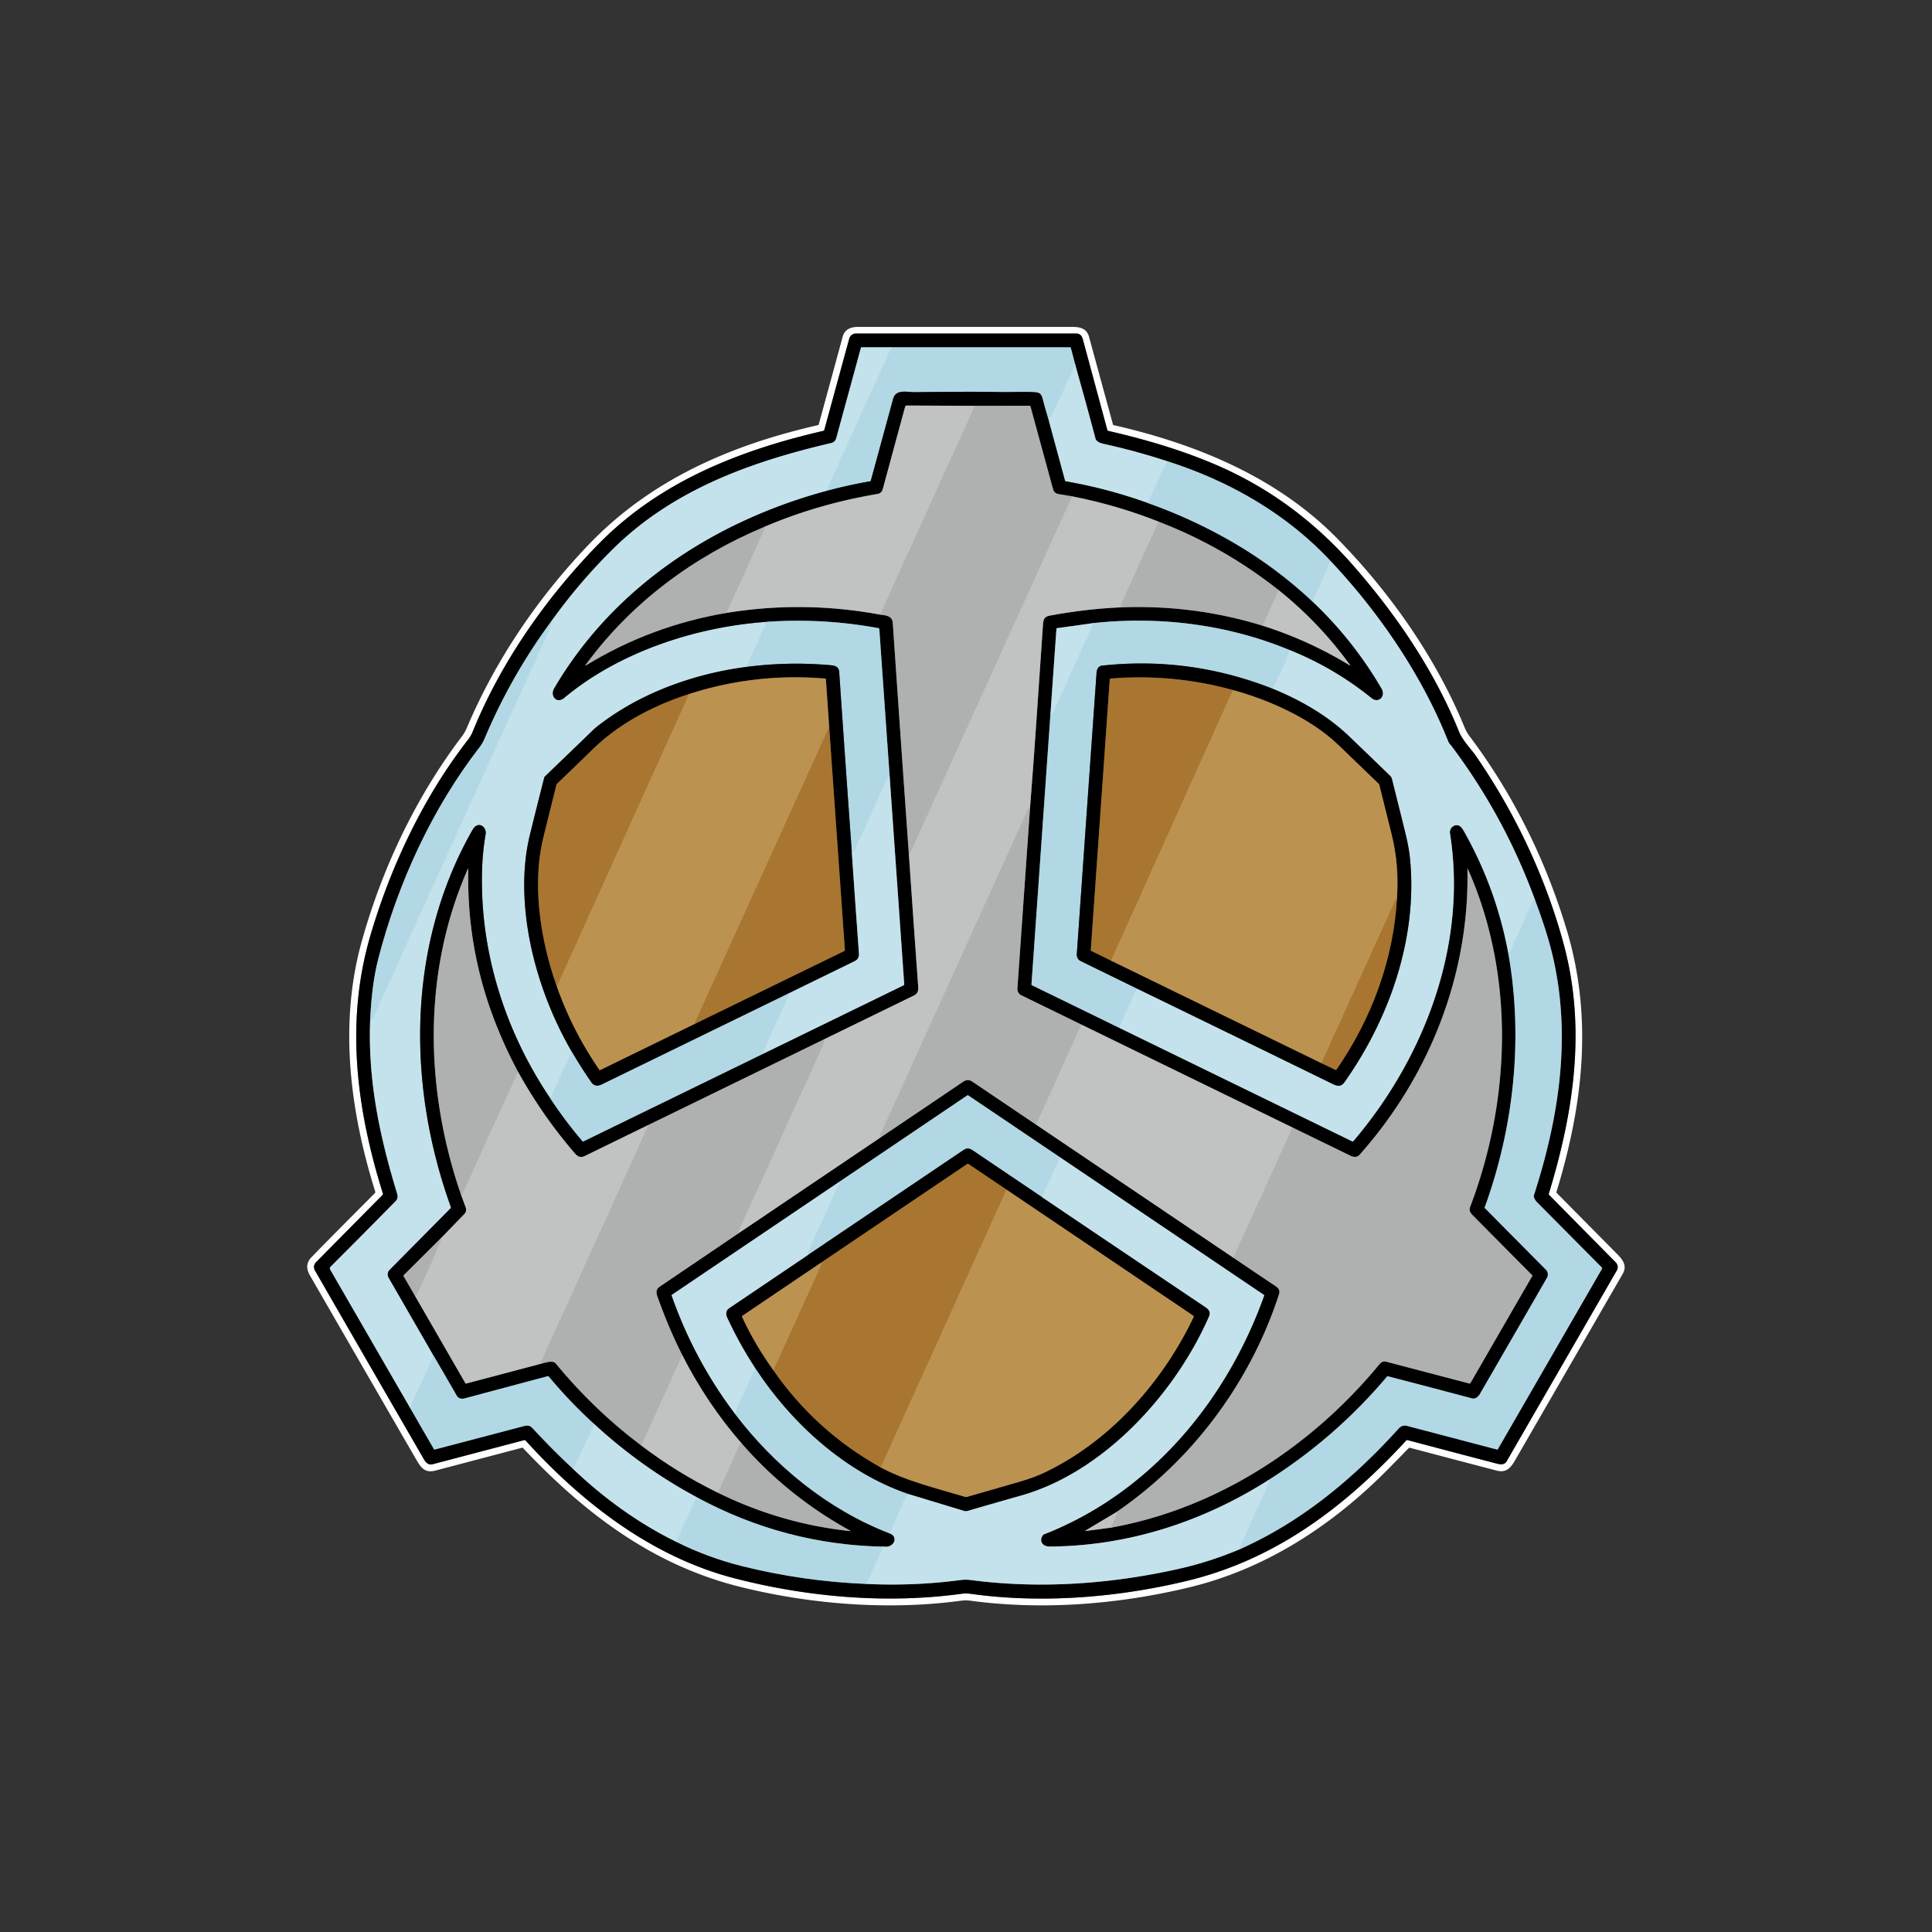<?xml version="1.0" encoding="UTF-8" standalone="no"?>
<!DOCTYPE svg PUBLIC "-//W3C//DTD SVG 1.1//EN" "http://www.w3.org/Graphics/SVG/1.1/DTD/svg11.dtd">
<svg xmlns="http://www.w3.org/2000/svg" version="1.1" viewBox="0.00 0.00 1448.00 1448.00">
<rect x="0.00" y="0.00" width="1448.00" height="1448.00" fill="#333333" stroke="none"/>
<g stroke-width="2.00" fill="none" stroke-linecap="butt">
<path stroke="#808080" vector-effect="non-scaling-stroke" d="
  M 1211.01 946.18
  L 1161.00 895.55
  Q 1160.65 895.19 1160.79 894.71
  C 1179.51 833.38 1189.00 770.43 1171.87 707.29
  C 1158.26 657.15 1135.47 609.05 1105.97 566.29
  C 1102.81 561.71 1096.17 554.96 1093.55 548.49
  C 1075.31 503.41 1047.48 461.92 1014.41 424.07
  Q 970.17 373.46 910.61 348.06
  C 884.78 337.05 857.93 329.21 830.59 322.93
  Q 830.07 322.81 829.93 322.30
  Q 820.75 288.29 811.55 254.28
  Q 810.39 250.00 806.75 250.00
  Q 723.79 249.99 641.42 250.00
  A 5.10 5.09 -82.3 0 0 636.51 253.75
  L 617.78 322.32
  A 0.83 0.82 1.1 0 1 617.17 322.90
  C 554.19 337.46 494.26 360.99 448.23 408.13
  C 409.33 447.97 375.36 496.47 354.31 548.31
  Q 353.00 551.54 350.87 554.28
  C 317.57 597.07 292.92 648.99 277.62 701.12
  C 258.63 765.77 267.18 831.48 287.01 894.63
  A 0.89 0.88 58.9 0 1 286.80 895.50
  L 236.81 946.06
  A 5.09 5.08 -37.7 0 0 236.02 952.18
  Q 276.58 1022.58 317.78 1093.81
  C 319.24 1096.34 321.31 1098.18 324.21 1097.42
  Q 358.53 1088.39 393.02 1079.32
  Q 393.51 1079.19 393.86 1079.57
  C 436.12 1126.24 488.64 1166.96 550.63 1182.94
  C 605.16 1197.01 664.39 1202.21 720.50 1194.52
  Q 723.97 1194.04 727.49 1194.54
  C 780.46 1201.95 837.01 1197.41 889.07 1184.97
  C 956.06 1168.96 1008.27 1129.25 1054.00 1079.55
  Q 1054.35 1079.17 1054.85 1079.31
  Q 1088.34 1088.20 1121.86 1096.96
  C 1124.78 1097.72 1127.63 1097.92 1129.20 1095.20
  Q 1170.58 1023.57 1211.78 952.16
  A 4.98 4.98 0.0 0 0 1211.01 946.18"
/>
<path stroke="#596c73" vector-effect="non-scaling-stroke" d="
  M 414.23 464.22
  Q 383.22 505.93 363.15 553.67
  Q 361.74 557.02 359.52 559.90
  C 323.75 606.17 298.12 662.10 283.48 718.74
  Q 278.65 737.45 277.44 764.29"
/>
<path stroke="#627176" vector-effect="non-scaling-stroke" d="
  M 277.44 764.29
  C 275.65 809.11 284.37 851.22 297.54 894.23
  C 298.29 896.68 298.24 898.47 296.50 900.25
  Q 272.84 924.34 247.77 949.40
  Q 246.81 950.37 247.49 951.54
  L 307.24 1054.98"
/>
<path stroke="#596c73" vector-effect="non-scaling-stroke" d="
  M 307.24 1054.98
  L 325.18 1086.05
  A 0.68 0.68 0.0 0 0 325.95 1086.37
  Q 359.09 1077.66 392.23 1068.94
  C 395.13 1068.17 397.14 1068.23 399.12 1070.38
  Q 413.56 1086.07 429.77 1101.18"
/>
<path stroke="#627176" vector-effect="non-scaling-stroke" d="
  M 429.77 1101.18
  C 452.22 1122.57 478.59 1141.82 506.81 1155.56"
/>
<path stroke="#596c73" vector-effect="non-scaling-stroke" d="
  M 506.81 1155.56
  Q 530.54 1167.39 556.00 1173.75
  Q 602.18 1185.29 649.75 1187.14"
/>
<path stroke="#627176" vector-effect="non-scaling-stroke" d="
  M 649.75 1187.14
  Q 685.08 1188.81 720.09 1184.20
  Q 723.77 1183.72 727.42 1184.20
  C 778.94 1190.97 831.89 1187.32 882.78 1175.98
  Q 906.87 1170.61 929.64 1160.92"
/>
<path stroke="#596c73" vector-effect="non-scaling-stroke" d="
  M 929.64 1160.92
  C 975.99 1140.22 1014.66 1107.86 1048.49 1070.44
  C 1049.94 1068.84 1052.23 1068.07 1054.18 1068.58
  Q 1088.16 1077.50 1121.80 1086.35
  Q 1122.40 1086.51 1122.71 1085.97
  L 1200.68 950.91
  A 0.77 0.76 -52.8 0 0 1200.56 949.99
  Q 1176.44 925.73 1152.19 901.25
  C 1150.77 899.82 1149.11 897.47 1149.67 895.73
  C 1168.37 837.79 1177.76 777.54 1163.92 717.32
  Q 1159.68 698.87 1150.29 674.04"
/>
<path stroke="#627176" vector-effect="non-scaling-stroke" d="
  M 1150.29 674.04
  Q 1127.57 612.05 1088.09 559.43
  C 1086.89 557.84 1086.14 557.50 1085.26 555.28
  C 1065.96 506.69 1034.26 460.04 998.33 421.64"
/>
<path stroke="#596c73" vector-effect="non-scaling-stroke" d="
  M 998.33 421.64
  C 965.08 385.41 921.31 360.40 874.66 345.62"
/>
<path stroke="#627176" vector-effect="non-scaling-stroke" d="
  M 874.66 345.62
  Q 850.85 337.81 825.96 332.40
  C 824.23 332.03 821.54 330.53 821.15 329.03
  Q 813.94 301.82 805.80 273.07"
/>
<path stroke="#596c73" vector-effect="non-scaling-stroke" d="
  M 805.80 273.07
  L 802.58 260.77
  Q 802.45 260.28 801.94 260.28
  L 668.11 260.28"
/>
<path stroke="#627176" vector-effect="non-scaling-stroke" d="
  M 668.11 260.28
  L 645.82 260.28
  Q 645.34 260.28 645.21 260.74
  L 626.73 328.49
  A 5.01 5.01 0.0 0 1 623.05 332.03
  C 562.54 346.14 504.10 367.14 459.00 411.87
  Q 434.47 436.20 414.23 464.22"
/>
<path stroke="#bbdde9" vector-effect="non-scaling-stroke" d="
  M 668.11 260.28
  Q 644.39 312.42 621.06 364.03
  C 620.52 365.23 620.41 366.49 620.03 367.81"
/>
<path stroke="#627176" vector-effect="non-scaling-stroke" d="
  M 620.03 367.81
  C 535.99 390.44 460.23 439.61 415.52 515.70
  C 411.94 521.78 417.38 527.62 422.82 523.07
  C 463.79 488.81 520.71 470.06 573.56 466.12"
/>
<path stroke="#bbdde9" vector-effect="non-scaling-stroke" d="
  M 573.56 466.12
  Q 574.81 466.20 574.21 467.48
  Q 565.44 486.00 560.72 496.99
  Q 560.33 497.91 560.30 499.74"
/>
<path stroke="#627176" vector-effect="non-scaling-stroke" d="
  M 560.30 499.74
  C 523.38 504.35 485.30 517.43 454.96 538.99
  Q 447.35 544.39 444.70 546.96
  Q 426.63 564.44 408.41 581.93
  A 1.74 1.71 75.5 0 0 407.92 582.78
  Q 402.41 604.27 397.13 625.82
  C 389.07 658.71 393.32 696.60 403.00 729.00
  Q 412.44 760.59 428.67 788.47"
/>
<path stroke="#bbdde9" vector-effect="non-scaling-stroke" d="
  M 428.67 788.47
  Q 418.31 809.39 414.21 819.73
  Q 413.19 822.28 412.20 822.88"
/>
<path stroke="#627176" vector-effect="non-scaling-stroke" d="
  M 412.20 822.88
  C 377.96 771.98 358.93 711.18 361.40 649.57
  Q 361.89 637.34 363.96 625.29
  C 364.74 620.74 360.52 616.44 356.40 619.26
  Q 355.23 620.06 353.71 622.76
  C 304.91 708.88 305.00 813.55 337.96 904.77
  A 0.76 0.74 58.0 0 1 337.79 905.55
  L 292.02 951.78
  A 4.81 4.81 0.0 0 0 291.28 957.56
  L 325.08 1016.21"
/>
<path stroke="#bbdde9" vector-effect="non-scaling-stroke" d="
  M 325.08 1016.21
  L 307.24 1054.98"
/>
<path stroke="#bbdde9" vector-effect="non-scaling-stroke" d="
  M 277.44 764.29
  C 279.88 764.22 279.85 762.44 280.62 760.73
  Q 346.14 616.24 411.82 471.82
  Q 413.50 468.12 414.23 464.22"
/>
<path stroke="#596c73" vector-effect="non-scaling-stroke" d="
  M 860.14 376.99
  Q 892.72 388.44 922.94 405.81
  Q 955.68 424.64 983.65 450.78"
/>
<path stroke="#627176" vector-effect="non-scaling-stroke" d="
  M 983.65 450.78
  Q 1014.22 479.69 1035.41 515.97
  C 1038.95 522.03 1033.01 527.38 1027.97 523.29
  Q 1000.06 500.66 966.52 487.20"
/>
<path stroke="#596c73" vector-effect="non-scaling-stroke" d="
  M 966.52 487.20
  C 920.35 468.04 868.95 461.60 819.52 467.00"
/>
<path stroke="#627176" vector-effect="non-scaling-stroke" d="
  M 819.52 467.00
  L 792.29 470.78
  Q 791.81 470.84 791.78 471.33
  L 787.38 533.99"
/>
<path stroke="#596c73" vector-effect="non-scaling-stroke" d="
  M 787.38 533.99
  L 773.08 737.70
  Q 773.04 738.23 773.51 738.46
  L 839.23 770.52"
/>
<path stroke="#627176" vector-effect="non-scaling-stroke" d="
  M 839.23 770.52
  L 1013.50 855.45
  Q 1013.96 855.67 1014.29 855.29
  C 1067.93 792.23 1099.90 707.74 1086.73 624.51
  C 1086.07 620.33 1090.63 617.04 1094.02 619.09
  Q 1095.51 619.99 1097.24 623.06
  Q 1121.25 665.57 1130.31 713.77"
/>
<path stroke="#596c73" vector-effect="non-scaling-stroke" d="
  M 1130.31 713.77
  C 1141.75 777.05 1134.90 843.90 1112.75 904.96
  A 0.45 0.44 -57.6 0 0 1112.85 905.43
  L 1158.62 951.61
  A 5.09 5.08 -52.4 0 1 1159.41 957.74
  Q 1134.62 1000.73 1109.44 1044.27
  C 1107.95 1046.85 1105.99 1048.81 1103.00 1048.01
  Q 1071.67 1039.66 1040.31 1031.54
  Q 1039.81 1031.41 1039.47 1031.81
  Q 1001.08 1077.28 950.90 1109.16"
/>
<path stroke="#627176" vector-effect="non-scaling-stroke" d="
  M 950.90 1109.16
  C 901.45 1140.62 845.32 1158.81 786.46 1159.10
  C 782.23 1159.12 778.86 1155.93 780.99 1151.61
  Q 781.64 1150.30 782.46 1149.97
  C 861.91 1118.83 919.05 1050.40 947.40 971.20
  Q 947.58 970.71 947.14 970.42
  L 795.27 867.92"
/>
<path stroke="#596c73" vector-effect="non-scaling-stroke" d="
  M 795.27 867.92
  L 725.74 821.02
  Q 725.32 820.74 724.91 821.02
  L 628.47 886.14"
/>
<path stroke="#627176" vector-effect="non-scaling-stroke" d="
  M 628.47 886.14
  L 503.56 970.45
  Q 503.29 970.63 503.40 970.93
  Q 520.23 1018.93 550.65 1059.32"
/>
<path stroke="#596c73" vector-effect="non-scaling-stroke" d="
  M 550.65 1059.32
  C 580.13 1098.39 620.57 1131.43 666.57 1149.17"
/>
<path stroke="#627176" vector-effect="non-scaling-stroke" d="
  M 666.57 1149.17
  C 673.64 1151.52 670.24 1160.04 662.88 1159.22"
/>
<path stroke="#596c73" vector-effect="non-scaling-stroke" d="
  M 662.88 1159.22
  Q 588.29 1157.93 522.24 1122.16"
/>
<path stroke="#627176" vector-effect="non-scaling-stroke" d="
  M 522.24 1122.16
  Q 480.99 1100.07 445.37 1067.34"
/>
<path stroke="#596c73" vector-effect="non-scaling-stroke" d="
  M 445.37 1067.34
  Q 427.51 1051.16 411.29 1031.71
  Q 410.96 1031.32 410.47 1031.45
  Q 379.51 1039.70 348.56 1047.99
  Q 344.14 1049.18 342.28 1045.95
  Q 334.07 1031.69 325.08 1016.21"
/>
<path stroke="#596c73" vector-effect="non-scaling-stroke" d="
  M 412.20 822.88
  Q 423.39 839.93 436.57 855.34
  Q 436.84 855.66 437.22 855.48
  L 572.80 789.38"
/>
<path stroke="#627176" vector-effect="non-scaling-stroke" d="
  M 572.80 789.38
  L 677.26 738.45
  Q 677.74 738.22 677.70 737.69
  L 666.77 581.76"
/>
<path stroke="#596c73" vector-effect="non-scaling-stroke" d="
  M 666.77 581.76
  L 659.02 471.35
  A 0.59 0.58 -86.9 0 0 658.54 470.81
  Q 616.13 463.01 573.56 466.12"
/>
<path stroke="#bbdde9" vector-effect="non-scaling-stroke" d="
  M 666.77 581.76
  C 664.89 582.19 665.17 582.84 664.57 584.20
  Q 653.64 608.69 642.44 633.07
  C 641.51 635.11 641.28 638.11 638.40 638.54"
/>
<path stroke="#596c73" vector-effect="non-scaling-stroke" d="
  M 638.40 638.54
  Q 633.56 571.12 628.97 503.75
  C 628.64 498.96 624.96 498.77 621.09 498.44
  Q 590.55 495.87 560.30 499.74"
/>
<path stroke="#bbdde9" vector-effect="non-scaling-stroke" d="
  M 445.37 1067.34
  L 429.77 1101.18"
/>
<path stroke="#627176" vector-effect="non-scaling-stroke" d="
  M 638.40 638.54
  Q 640.96 676.48 643.76 714.50
  C 643.95 717.05 643.12 719.11 640.66 720.32
  Q 616.22 732.33 591.72 744.23"
/>
<path stroke="#596c73" vector-effect="non-scaling-stroke" d="
  M 591.72 744.23
  Q 521.32 778.57 450.89 812.88
  C 447.85 814.36 445.12 814.03 443.20 811.29
  Q 435.66 800.50 428.67 788.47"
/>
<path stroke="#bbdde9" vector-effect="non-scaling-stroke" d="
  M 805.80 273.07
  Q 796.75 294.29 786.04 315.50"
/>
<path stroke="#596c73" vector-effect="non-scaling-stroke" d="
  M 786.04 315.50
  Q 783.29 306.05 781.42 299.07
  C 780.55 295.86 779.68 294.31 776.04 294.03
  C 767.16 293.35 758.20 294.09 747.94 293.83
  Q 729.70 293.38 685.87 293.95
  C 680.06 294.02 671.48 291.32 669.40 298.93
  Q 661.05 329.50 652.70 360.15
  Q 652.57 360.65 652.06 360.74
  Q 635.85 363.56 620.03 367.81"
/>
<path stroke="#596c73" vector-effect="non-scaling-stroke" d="
  M 953.82 516.19
  Q 891.48 491.67 825.79 498.91
  C 823.26 499.19 822.03 501.75 821.85 504.25
  Q 814.38 610.10 807.04 715.23
  A 5.23 5.21 15.1 0 0 809.96 720.29
  L 852.62 741.14"
/>
<path stroke="#bbdde9" vector-effect="non-scaling-stroke" d="
  M 787.38 533.99
  Q 787.50 534.69 787.70 534.75
  A 1.18 1.17 -69.2 0 0 789.11 534.11
  L 819.52 467.00"
/>
<path stroke="#bbdde9" vector-effect="non-scaling-stroke" d="
  M 929.64 1160.92
  C 928.86 1158.93 929.73 1158.41 930.46 1156.80
  Q 940.43 1134.64 950.52 1112.55
  Q 951.33 1110.77 950.90 1109.16"
/>
<path stroke="#bbdde9" vector-effect="non-scaling-stroke" d="
  M 566.15 1025.61
  Q 558.95 1040.39 552.67 1054.87
  Q 552.02 1056.38 551.90 1058.09
  Q 551.87 1058.56 551.48 1058.81
  L 550.65 1059.32"
/>
<path stroke="#bbdde9" vector-effect="non-scaling-stroke" d="
  M 1150.29 674.04
  Q 1150.36 674.82 1149.46 674.99
  A 0.95 0.93 6.5 0 0 1148.77 675.53
  Q 1137.21 701.51 1131.90 712.92
  Q 1131.65 713.45 1130.31 713.77"
/>
<path stroke="#bbdde9" vector-effect="non-scaling-stroke" d="
  M 839.23 770.52
  Q 839.15 769.03 839.51 768.25
  Q 844.99 756.32 850.33 744.32
  Q 850.75 743.37 852.62 741.14"
/>
<path stroke="#627176" vector-effect="non-scaling-stroke" d="
  M 852.62 741.14
  Q 925.84 776.72 999.03 812.51
  C 1005.41 815.63 1006.72 812.47 1010.17 807.44
  C 1042.57 760.15 1062.54 700.99 1056.74 643.18
  Q 1055.91 634.94 1053.10 623.55
  Q 1048.17 603.60 1043.21 583.88
  A 5.06 5.03 -75.2 0 0 1041.81 581.45
  Q 1026.63 566.71 1011.01 551.74
  C 994.77 536.19 974.64 524.73 953.82 516.19"
/>
<path stroke="#bbdde9" vector-effect="non-scaling-stroke" d="
  M 953.82 516.19
  C 959.06 505.17 964.07 495.83 966.52 487.20"
/>
<path stroke="#bbdde9" vector-effect="non-scaling-stroke" d="
  M 522.24 1122.16
  Q 522.43 1123.20 521.70 1123.57
  Q 521.27 1123.80 521.06 1124.25
  L 506.81 1155.56"
/>
<path stroke="#bbdde9" vector-effect="non-scaling-stroke" d="
  M 572.80 789.38
  Q 572.30 789.03 572.11 788.69
  Q 571.94 788.37 572.18 787.83
  Q 581.15 768.18 590.04 748.50
  C 590.66 747.14 591.53 746.08 591.72 744.23"
/>
<path stroke="#bbdde9" vector-effect="non-scaling-stroke" d="
  M 795.27 867.92
  Q 794.12 868.39 793.58 869.58
  Q 787.33 883.31 780.95 897.22"
/>
<path stroke="#596c73" vector-effect="non-scaling-stroke" d="
  M 780.95 897.22
  Q 754.73 879.55 729.20 862.29
  C 726.59 860.52 724.70 860.20 721.90 862.09
  Q 663.60 901.44 605.28 940.76"
/>
<path stroke="#bbdde9" vector-effect="non-scaling-stroke" d="
  M 605.28 940.76
  L 605.20 939.54
  Q 605.17 939.13 605.34 938.76
  Q 616.19 914.80 627.04 890.85
  C 627.69 889.42 629.43 888.37 628.47 886.14"
/>
<path stroke="#bbdde9" vector-effect="non-scaling-stroke" d="
  M 998.33 421.64
  L 997.09 422.07
  Q 996.61 422.24 996.40 422.71
  L 983.65 450.78"
/>
<path stroke="#bbdde9" vector-effect="non-scaling-stroke" d="
  M 649.75 1187.14
  Q 649.63 1186.45 649.88 1185.91
  Q 655.33 1174.03 660.66 1162.11
  C 661.11 1161.10 660.88 1159.03 662.88 1159.22"
/>
<path stroke="#bbdde9" vector-effect="non-scaling-stroke" d="
  M 666.57 1149.17
  L 679.99 1119.50"
/>
<path stroke="#bbdde9" vector-effect="non-scaling-stroke" d="
  M 874.66 345.62
  L 860.14 376.99"
/>
<path stroke="#627176" vector-effect="non-scaling-stroke" d="
  M 860.14 376.99
  Q 829.63 366.08 798.79 360.76
  Q 798.30 360.67 798.16 360.19
  L 786.04 315.50"
/>
<path stroke="#627176" vector-effect="non-scaling-stroke" d="
  M 780.95 897.22
  Q 841.98 938.42 903.79 979.91
  Q 907.91 982.67 906.16 986.67
  C 880.90 1044.39 827.48 1103.30 765.25 1120.91
  Q 745.09 1126.62 725.37 1132.37
  A 5.30 5.27 45.2 0 1 722.35 1132.35
  L 679.99 1119.50"
/>
<path stroke="#596c73" vector-effect="non-scaling-stroke" d="
  M 679.99 1119.50
  C 633.30 1103.38 593.04 1066.65 566.15 1025.61"
/>
<path stroke="#627176" vector-effect="non-scaling-stroke" d="
  M 566.15 1025.61
  Q 554.46 1007.84 545.08 987.71
  C 543.86 985.10 543.90 982.20 546.32 980.57
  Q 575.83 960.70 605.28 940.76"
/>
<path stroke="#585958" vector-effect="non-scaling-stroke" d="
  M 573.23 394.73
  C 520.03 416.92 473.21 451.54 438.98 498.27
  Q 438.24 499.27 439.31 498.62
  Q 487.94 468.87 545.08 459.26"
/>
<path stroke="#616261" vector-effect="non-scaling-stroke" d="
  M 545.08 459.26
  Q 602.36 450.04 659.63 460.64"
/>
<path stroke="#585958" vector-effect="non-scaling-stroke" d="
  M 659.63 460.64
  C 664.27 461.23 668.77 461.68 669.13 466.99
  Q 675.00 553.38 681.15 639.77"
/>
<path stroke="#616261" vector-effect="non-scaling-stroke" d="
  M 681.15 639.77
  Q 684.55 689.49 688.16 739.22
  C 688.41 742.72 687.87 744.70 684.74 746.23
  Q 651.36 762.49 617.99 778.78"
/>
<path stroke="#585958" vector-effect="non-scaling-stroke" d="
  M 617.99 778.78
  L 485.50 843.37"
/>
<path stroke="#616261" vector-effect="non-scaling-stroke" d="
  M 485.50 843.37
  Q 461.87 854.88 438.35 866.39
  C 435.45 867.80 433.16 867.10 431.02 864.63
  Q 406.77 836.64 388.29 803.34"
/>
<path stroke="#585958" vector-effect="non-scaling-stroke" d="
  M 388.29 803.34
  Q 379.26 786.58 371.85 767.93
  Q 349.58 711.82 351.00 651.46
  A 0.22 0.21 58.2 0 0 350.59 651.36
  C 316.65 728.41 318.25 816.51 345.66 895.79"
/>
<path stroke="#616261" vector-effect="non-scaling-stroke" d="
  M 345.66 895.79
  L 349.07 905.02
  A 4.66 4.66 0.0 0 1 348.05 909.88
  L 331.50 926.94"
/>
<path stroke="#585958" vector-effect="non-scaling-stroke" d="
  M 331.50 926.94
  L 302.63 955.66
  Q 302.25 956.04 302.52 956.51
  L 311.42 971.90"
/>
<path stroke="#616261" vector-effect="non-scaling-stroke" d="
  M 311.42 971.90
  L 348.74 1036.58
  Q 349.00 1037.03 349.49 1036.90
  L 404.68 1022.32"
/>
<path stroke="#585958" vector-effect="non-scaling-stroke" d="
  M 404.68 1022.32
  C 408.18 1021.57 414.10 1019.02 416.54 1021.96
  Q 445.51 1057.07 480.64 1083.40"
/>
<path stroke="#616261" vector-effect="non-scaling-stroke" d="
  M 480.64 1083.40
  Q 507.51 1103.85 538.06 1118.77"
/>
<path stroke="#585958" vector-effect="non-scaling-stroke" d="
  M 538.06 1118.77
  Q 585.44 1142.09 637.59 1147.57
  A 0.07 0.07 0.0 0 0 637.63 1147.44
  Q 590.41 1121.58 555.56 1081.47"
/>
<path stroke="#616261" vector-effect="non-scaling-stroke" d="
  M 555.56 1081.47
  Q 530.02 1052.19 511.41 1015.76"
/>
<path stroke="#585958" vector-effect="non-scaling-stroke" d="
  M 511.41 1015.76
  Q 501.01 995.10 492.67 971.60
  C 491.56 968.47 491.75 966.14 494.51 964.27
  Q 524.40 944.06 554.26 923.81"
/>
<path stroke="#616261" vector-effect="non-scaling-stroke" d="
  M 554.26 923.81
  L 659.56 852.77"
/>
<path stroke="#585958" vector-effect="non-scaling-stroke" d="
  M 659.56 852.77
  Q 690.55 831.92 721.49 810.99
  C 724.29 809.09 726.18 808.91 729.15 810.92
  Q 753.01 827.04 776.55 842.92"
/>
<path stroke="#616261" vector-effect="non-scaling-stroke" d="
  M 776.55 842.92
  L 923.95 942.36"
/>
<path stroke="#585958" vector-effect="non-scaling-stroke" d="
  M 923.95 942.36
  Q 940.05 953.25 956.19 964.05
  Q 959.77 966.44 958.64 969.91
  C 937.31 1035.78 893.70 1094.45 836.53 1133.42"
/>
<path stroke="#616261" vector-effect="non-scaling-stroke" d="
  M 836.53 1133.42
  L 813.55 1147.11
  A 0.18 0.18 0.0 0 0 813.66 1147.44
  L 832.71 1144.94"
/>
<path stroke="#585958" vector-effect="non-scaling-stroke" d="
  M 832.71 1144.94
  C 912.09 1130.63 982.80 1084.34 1033.69 1022.69
  C 1035.05 1021.05 1036.71 1019.98 1038.75 1020.52
  Q 1070.11 1028.74 1101.24 1036.92
  A 0.73 0.72 -67.3 0 0 1102.06 1036.58
  L 1148.46 956.25
  A 0.36 0.35 -52.1 0 0 1148.41 955.83
  Q 1126.08 933.37 1103.99 911.05
  C 1101.91 908.95 1100.84 907.22 1101.90 904.43
  C 1132.46 823.89 1135.39 730.75 1100.15 651.32
  A 0.17 0.17 0.0 0 0 1099.82 651.40
  C 1101.45 730.77 1071.06 807.09 1018.74 865.75
  C 1017.18 867.51 1014.38 867.31 1012.24 866.26
  Q 990.38 855.57 968.58 844.99"
/>
<path stroke="#616261" vector-effect="non-scaling-stroke" d="
  M 968.58 844.99
  L 810.87 768.11"
/>
<path stroke="#585958" vector-effect="non-scaling-stroke" d="
  M 810.87 768.11
  L 765.42 745.93
  A 5.20 5.20 0.0 0 1 762.52 740.89
  L 772.10 603.99"
/>
<path stroke="#616261" vector-effect="non-scaling-stroke" d="
  M 772.10 603.99
  C 775.70 558.93 778.51 513.75 781.66 468.65
  C 781.96 464.47 782.48 462.17 786.82 461.37
  Q 814.36 456.30 839.72 455.23"
/>
<path stroke="#585958" vector-effect="non-scaling-stroke" d="
  M 839.72 455.23
  Q 894.47 452.97 946.42 468.99"
/>
<path stroke="#616261" vector-effect="non-scaling-stroke" d="
  M 946.42 468.99
  Q 980.56 479.75 1011.87 498.82
  A 0.10 0.10 0.0 0 0 1012.01 498.67
  Q 989.21 467.14 958.76 442.65"
/>
<path stroke="#585958" vector-effect="non-scaling-stroke" d="
  M 958.76 442.65
  Q 917.58 409.94 868.32 390.97"
/>
<path stroke="#616261" vector-effect="non-scaling-stroke" d="
  M 868.32 390.97
  Q 837.35 378.65 803.58 372.02"
/>
<path stroke="#585958" vector-effect="non-scaling-stroke" d="
  M 803.58 372.02
  L 793.13 370.25
  A 4.86 4.85 87.1 0 1 789.27 366.75
  L 772.33 304.67
  Q 772.17 304.11 771.59 304.11
  L 729.50 304.17"
/>
<path stroke="#616261" vector-effect="non-scaling-stroke" d="
  M 729.50 304.17
  L 679.61 303.94
  A 1.26 1.25 7.7 0 0 678.38 304.87
  Q 669.93 335.84 661.75 366.20
  Q 660.81 369.69 657.74 370.21
  Q 612.85 377.79 573.23 394.73"
/>
<path stroke="#b8bab9" vector-effect="non-scaling-stroke" d="
  M 729.50 304.17
  L 729.92 304.27
  A 0.52 0.52 0.0 0 1 730.28 305.00
  L 659.63 460.64"
/>
<path stroke="#b8bab9" vector-effect="non-scaling-stroke" d="
  M 545.08 459.26
  L 544.88 459.00
  Q 544.67 458.73 544.81 458.42
  Q 559.00 427.26 573.11 396.06
  C 573.32 395.59 573.27 395.23 573.23 394.73"
/>
<path stroke="#b8bab9" vector-effect="non-scaling-stroke" d="
  M 803.58 372.02
  Q 743.17 505.03 682.79 638.05
  Q 682.17 639.41 681.15 639.77"
/>
<path stroke="#b8bab9" vector-effect="non-scaling-stroke" d="
  M 868.32 390.97
  Q 855.20 420.25 841.81 449.31
  Q 841.05 450.96 839.72 455.23"
/>
<path stroke="#b8bab9" vector-effect="non-scaling-stroke" d="
  M 772.10 603.99
  C 771.62 605.20 770.75 606.03 770.31 606.98
  Q 715.50 727.79 660.65 848.57
  C 660.11 849.75 658.54 851.21 659.56 852.77"
/>
<path stroke="#b8bab9" vector-effect="non-scaling-stroke" d="
  M 554.26 923.81
  Q 553.76 923.52 553.59 923.17
  Q 553.45 922.88 553.69 922.36
  Q 585.77 851.87 617.71 781.33
  C 618.12 780.44 618.02 779.72 617.99 778.78"
/>
<path stroke="#b8bab9" vector-effect="non-scaling-stroke" d="
  M 810.87 768.11
  Q 809.77 769.56 808.69 771.94
  Q 792.54 807.40 776.55 842.92"
/>
<path stroke="#b8bab9" vector-effect="non-scaling-stroke" d="
  M 511.41 1015.76
  L 480.64 1083.40"
/>
<path stroke="#b8bab9" vector-effect="non-scaling-stroke" d="
  M 404.68 1022.32
  Q 444.41 934.71 483.83 847.87
  C 484.34 846.75 485.94 844.83 485.50 843.37"
/>
<path stroke="#b8bab9" vector-effect="non-scaling-stroke" d="
  M 958.76 442.65
  Q 958.30 443.06 958.08 443.51
  Q 951.88 455.99 946.42 468.99"
/>
<path stroke="#b8bab9" vector-effect="non-scaling-stroke" d="
  M 555.56 1081.47
  Q 555.42 1082.16 554.79 1082.53
  Q 554.36 1082.78 554.15 1083.23
  L 538.06 1118.77"
/>
<path stroke="#b8bab9" vector-effect="non-scaling-stroke" d="
  M 311.42 971.90
  Q 322.35 949.92 331.50 926.94"
/>
<path stroke="#b8bab9" vector-effect="non-scaling-stroke" d="
  M 832.71 1144.94
  Q 833.84 1141.30 836.94 1135.19
  Q 837.50 1134.07 836.53 1133.42"
/>
<path stroke="#b8bab9" vector-effect="non-scaling-stroke" d="
  M 923.95 942.36
  Q 924.08 942.29 924.21 942.24
  Q 924.45 942.16 924.56 941.93
  L 968.58 844.99"
/>
<path stroke="#b8bab9" vector-effect="non-scaling-stroke" d="
  M 388.29 803.34
  Q 367.63 848.59 347.48 893.24
  Q 346.55 895.30 345.66 895.79"
/>
<path stroke="#543b19" vector-effect="non-scaling-stroke" d="
  M 516.36 520.21
  C 490.04 528.63 464.22 542.13 444.45 561.37
  Q 431.05 574.41 417.53 587.35
  A 1.88 1.82 -15.5 0 0 417.03 588.20
  Q 412.15 607.82 407.29 627.45
  C 398.50 663.00 405.13 705.04 417.31 739.25"
/>
<path stroke="#5e4929" vector-effect="non-scaling-stroke" d="
  M 417.31 739.25
  Q 428.95 772.32 449.17 801.75
  A 0.58 0.57 60.1 0 0 449.90 801.95
  L 520.34 767.56"
/>
<path stroke="#543b19" vector-effect="non-scaling-stroke" d="
  M 520.34 767.56
  L 632.80 712.77
  Q 633.26 712.54 633.23 712.02
  L 621.45 544.85"
/>
<path stroke="#5e4929" vector-effect="non-scaling-stroke" d="
  M 621.45 544.85
  L 618.98 509.08
  Q 618.95 508.61 618.47 508.57
  Q 565.91 504.20 516.36 520.21"
/>
<path stroke="#b28441" vector-effect="non-scaling-stroke" d="
  M 621.45 544.85
  L 520.34 767.56"
/>
<path stroke="#b28441" vector-effect="non-scaling-stroke" d="
  M 417.31 739.25
  L 516.36 520.21"
/>
<path stroke="#5e4929" vector-effect="non-scaling-stroke" d="
  M 832.73 719.98
  L 990.39 796.83"
/>
<path stroke="#543b19" vector-effect="non-scaling-stroke" d="
  M 990.39 796.83
  L 1000.88 801.85
  Q 1001.37 802.09 1001.68 801.64
  C 1027.92 763.60 1044.45 719.30 1047.03 673.02"
/>
<path stroke="#5e4929" vector-effect="non-scaling-stroke" d="
  M 1047.03 673.02
  C 1048.02 656.42 1047.01 641.33 1042.84 624.69
  Q 1038.28 606.52 1033.79 588.28
  Q 1033.67 587.80 1033.31 587.45
  Q 1018.30 572.98 1003.24 558.48
  C 982.56 538.59 951.54 524.69 924.01 517.17"
/>
<path stroke="#543b19" vector-effect="non-scaling-stroke" d="
  M 924.01 517.17
  Q 879.04 504.74 832.22 508.57
  Q 831.79 508.61 831.76 509.04
  L 817.53 712.00
  Q 817.50 712.50 817.94 712.72
  L 832.73 719.98"
/>
<path stroke="#b28441" vector-effect="non-scaling-stroke" d="
  M 924.01 517.17
  L 832.73 719.98"
/>
<path stroke="#b28441" vector-effect="non-scaling-stroke" d="
  M 1047.03 673.02
  C 1046.52 673.90 1045.89 674.54 1045.49 675.42
  Q 1018.02 736.03 990.39 796.83"
/>
<path stroke="#5e4929" vector-effect="non-scaling-stroke" d="
  M 614.77 946.74
  L 556.38 986.18
  Q 555.93 986.49 556.16 986.99
  Q 565.89 1007.85 579.60 1026.96"
/>
<path stroke="#543b19" vector-effect="non-scaling-stroke" d="
  M 579.60 1026.96
  Q 611.36 1072.67 660.09 1099.83"
/>
<path stroke="#5e4929" vector-effect="non-scaling-stroke" d="
  M 660.09 1099.83
  C 679.79 1110.29 702.36 1115.52 723.45 1121.93
  Q 723.94 1122.08 724.42 1121.94
  Q 744.63 1116.22 764.79 1110.33
  Q 774.75 1107.42 781.83 1104.11
  C 830.59 1081.30 869.83 1037.73 893.29 989.79
  Q 894.18 987.99 894.62 986.99
  Q 894.86 986.45 894.38 986.13
  L 754.34 891.61"
/>
<path stroke="#543b19" vector-effect="non-scaling-stroke" d="
  M 754.34 891.61
  L 725.85 872.39
  Q 725.38 872.07 724.91 872.39
  L 614.77 946.74"
/>
<path stroke="#b28441" vector-effect="non-scaling-stroke" d="
  M 754.34 891.61
  L 660.09 1099.83"
/>
<path stroke="#b28441" vector-effect="non-scaling-stroke" d="
  M 579.60 1026.96
  L 615.56 947.88
  Q 615.77 947.41 615.42 947.04
  Q 615.16 946.75 614.77 946.74"
/>
</g>
<path fill="#ffffff" d="
  M 233.52 942.19
  C 249.21 926.04 265.17 910.08 281.00 894.19
  A 1.03 1.01 59.2 0 0 281.25 893.17
  C 262.38 832.93 253.88 767.62 271.05 705.83
  C 286.29 650.99 311.61 597.52 346.14 551.99
  Q 348.43 548.96 349.91 545.46
  C 371.29 494.85 402.99 448.21 440.84 408.56
  C 487.55 359.64 547.34 333.63 613.01 318.65
  Q 613.52 318.54 613.65 318.03
  Q 622.62 285.26 631.52 252.51
  C 633.06 246.86 637.42 245.01 643.23 245.01
  Q 723.45 244.99 803.67 245.00
  C 809.86 245.00 814.56 246.34 816.24 252.51
  Q 825.17 285.27 834.12 318.05
  A 0.86 0.84 88.1 0 0 834.75 318.65
  C 896.94 332.84 957.27 357.68 1002.52 403.88
  C 1041.77 443.96 1076.26 492.94 1097.65 545.12
  Q 1099.14 548.75 1101.40 551.75
  C 1134.24 595.36 1158.53 644.73 1174.21 696.90
  C 1194.08 762.97 1186.39 828.39 1166.56 893.28
  Q 1166.41 893.78 1166.77 894.14
  Q 1189.61 917.24 1212.43 940.30
  C 1216.78 944.69 1219.45 949.08 1216.21 954.70
  Q 1175.76 1024.83 1135.25 1094.92
  C 1131.84 1100.81 1128.42 1103.94 1121.58 1102.15
  Q 1089.10 1093.65 1056.65 1085.08
  Q 1056.15 1084.95 1055.80 1085.32
  Q 1048.10 1093.25 1040.35 1101.09
  C 999.10 1142.84 949.46 1175.59 891.89 1189.56
  C 838.91 1202.42 781.63 1207.04 727.32 1199.70
  Q 723.78 1199.22 720.18 1199.71
  C 665.44 1207.17 606.09 1202.24 553.92 1189.11
  C 488.38 1172.62 437.76 1133.73 392.01 1085.30
  Q 391.68 1084.95 391.20 1085.07
  Q 358.72 1093.64 326.23 1102.20
  C 317.68 1104.45 314.90 1099.01 310.79 1091.90
  Q 271.51 1023.98 232.33 955.99
  C 229.38 950.88 229.45 946.37 233.52 942.19
  Z
  M 1211.01 946.18
  L 1161.00 895.55
  Q 1160.65 895.19 1160.79 894.71
  C 1179.51 833.38 1189.00 770.43 1171.87 707.29
  C 1158.26 657.15 1135.47 609.05 1105.97 566.29
  C 1102.81 561.71 1096.17 554.96 1093.55 548.49
  C 1075.31 503.41 1047.48 461.92 1014.41 424.07
  Q 970.17 373.46 910.61 348.06
  C 884.78 337.05 857.93 329.21 830.59 322.93
  Q 830.07 322.81 829.93 322.30
  Q 820.75 288.29 811.55 254.28
  Q 810.39 250.00 806.75 250.00
  Q 723.79 249.99 641.42 250.00
  A 5.10 5.09 -82.3 0 0 636.51 253.75
  L 617.78 322.32
  A 0.83 0.82 1.1 0 1 617.17 322.90
  C 554.19 337.46 494.26 360.99 448.23 408.13
  C 409.33 447.97 375.36 496.47 354.31 548.31
  Q 353.00 551.54 350.87 554.28
  C 317.57 597.07 292.92 648.99 277.62 701.12
  C 258.63 765.77 267.18 831.48 287.01 894.63
  A 0.89 0.88 58.9 0 1 286.80 895.50
  L 236.81 946.06
  A 5.09 5.08 -37.7 0 0 236.02 952.18
  Q 276.58 1022.58 317.78 1093.81
  C 319.24 1096.34 321.31 1098.18 324.21 1097.42
  Q 358.53 1088.39 393.02 1079.32
  Q 393.51 1079.19 393.86 1079.57
  C 436.12 1126.24 488.64 1166.96 550.63 1182.94
  C 605.16 1197.01 664.39 1202.21 720.50 1194.52
  Q 723.97 1194.04 727.49 1194.54
  C 780.46 1201.95 837.01 1197.41 889.07 1184.97
  C 956.06 1168.96 1008.27 1129.25 1054.00 1079.55
  Q 1054.35 1079.17 1054.85 1079.31
  Q 1088.34 1088.20 1121.86 1096.96
  C 1124.78 1097.72 1127.63 1097.92 1129.20 1095.20
  Q 1170.58 1023.57 1211.78 952.16
  A 4.98 4.98 0.0 0 0 1211.01 946.18
  Z"
/>
<path fill="#000000" d="
  M 1161.00 895.55
  L 1211.01 946.18
  A 4.98 4.98 0.0 0 1 1211.78 952.16
  Q 1170.58 1023.57 1129.20 1095.20
  C 1127.63 1097.92 1124.78 1097.72 1121.86 1096.96
  Q 1088.34 1088.20 1054.85 1079.31
  Q 1054.35 1079.17 1054.00 1079.55
  C 1008.27 1129.25 956.06 1168.96 889.07 1184.97
  C 837.01 1197.41 780.46 1201.95 727.49 1194.54
  Q 723.97 1194.04 720.50 1194.52
  C 664.39 1202.21 605.16 1197.01 550.63 1182.94
  C 488.64 1166.96 436.12 1126.24 393.86 1079.57
  Q 393.51 1079.19 393.02 1079.32
  Q 358.53 1088.39 324.21 1097.42
  C 321.31 1098.18 319.24 1096.34 317.78 1093.81
  Q 276.58 1022.58 236.02 952.18
  A 5.09 5.08 -37.7 0 1 236.81 946.06
  L 286.80 895.50
  A 0.89 0.88 58.9 0 0 287.01 894.63
  C 267.18 831.48 258.63 765.77 277.62 701.12
  C 292.92 648.99 317.57 597.07 350.87 554.28
  Q 353.00 551.54 354.31 548.31
  C 375.36 496.47 409.33 447.97 448.23 408.13
  C 494.26 360.99 554.19 337.46 617.17 322.90
  A 0.83 0.82 1.1 0 0 617.78 322.32
  L 636.51 253.75
  A 5.10 5.09 -82.3 0 1 641.42 250.00
  Q 723.79 249.99 806.75 250.00
  Q 810.39 250.00 811.55 254.28
  Q 820.75 288.29 829.93 322.30
  Q 830.07 322.81 830.59 322.93
  C 857.93 329.21 884.78 337.05 910.61 348.06
  Q 970.17 373.46 1014.41 424.07
  C 1047.48 461.92 1075.31 503.41 1093.55 548.49
  C 1096.17 554.96 1102.81 561.71 1105.97 566.29
  C 1135.47 609.05 1158.26 657.15 1171.87 707.29
  C 1189.00 770.43 1179.51 833.38 1160.79 894.71
  Q 1160.65 895.19 1161.00 895.55
  Z
  M 414.23 464.22
  Q 383.22 505.93 363.15 553.67
  Q 361.74 557.02 359.52 559.90
  C 323.75 606.17 298.12 662.10 283.48 718.74
  Q 278.65 737.45 277.44 764.29
  C 275.65 809.11 284.37 851.22 297.54 894.23
  C 298.29 896.68 298.24 898.47 296.50 900.25
  Q 272.84 924.34 247.77 949.40
  Q 246.81 950.37 247.49 951.54
  L 307.24 1054.98
  L 325.18 1086.05
  A 0.68 0.68 0.0 0 0 325.95 1086.37
  Q 359.09 1077.66 392.23 1068.94
  C 395.13 1068.17 397.14 1068.23 399.12 1070.38
  Q 413.56 1086.07 429.77 1101.18
  C 452.22 1122.57 478.59 1141.82 506.81 1155.56
  Q 530.54 1167.39 556.00 1173.75
  Q 602.18 1185.29 649.75 1187.14
  Q 685.08 1188.81 720.09 1184.20
  Q 723.77 1183.72 727.42 1184.20
  C 778.94 1190.97 831.89 1187.32 882.78 1175.98
  Q 906.87 1170.61 929.64 1160.92
  C 975.99 1140.22 1014.66 1107.86 1048.49 1070.44
  C 1049.94 1068.84 1052.23 1068.07 1054.18 1068.58
  Q 1088.16 1077.50 1121.80 1086.35
  Q 1122.40 1086.51 1122.71 1085.97
  L 1200.68 950.91
  A 0.77 0.76 -52.8 0 0 1200.56 949.99
  Q 1176.44 925.73 1152.19 901.25
  C 1150.77 899.82 1149.11 897.47 1149.67 895.73
  C 1168.37 837.79 1177.76 777.54 1163.92 717.32
  Q 1159.68 698.87 1150.29 674.04
  Q 1127.57 612.05 1088.09 559.43
  C 1086.89 557.84 1086.14 557.50 1085.26 555.28
  C 1065.96 506.69 1034.26 460.04 998.33 421.64
  C 965.08 385.41 921.31 360.40 874.66 345.62
  Q 850.85 337.81 825.96 332.40
  C 824.23 332.03 821.54 330.53 821.15 329.03
  Q 813.94 301.82 805.80 273.07
  L 802.58 260.77
  Q 802.45 260.28 801.94 260.28
  L 668.11 260.28
  L 645.82 260.28
  Q 645.34 260.28 645.21 260.74
  L 626.73 328.49
  A 5.01 5.01 0.0 0 1 623.05 332.03
  C 562.54 346.14 504.10 367.14 459.00 411.87
  Q 434.47 436.20 414.23 464.22
  Z"
/>
<path fill="#c4e2ec" d="
  M 668.11 260.28
  Q 644.39 312.42 621.06 364.03
  C 620.52 365.23 620.41 366.49 620.03 367.81
  C 535.99 390.44 460.23 439.61 415.52 515.70
  C 411.94 521.78 417.38 527.62 422.82 523.07
  C 463.79 488.81 520.71 470.06 573.56 466.12
  Q 574.81 466.20 574.21 467.48
  Q 565.44 486.00 560.72 496.99
  Q 560.33 497.91 560.30 499.74
  C 523.38 504.35 485.30 517.43 454.96 538.99
  Q 447.35 544.39 444.70 546.96
  Q 426.63 564.44 408.41 581.93
  A 1.74 1.71 75.5 0 0 407.92 582.78
  Q 402.41 604.27 397.13 625.82
  C 389.07 658.71 393.32 696.60 403.00 729.00
  Q 412.44 760.59 428.67 788.47
  Q 418.31 809.39 414.21 819.73
  Q 413.19 822.28 412.20 822.88
  C 377.96 771.98 358.93 711.18 361.40 649.57
  Q 361.89 637.34 363.96 625.29
  C 364.74 620.74 360.52 616.44 356.40 619.26
  Q 355.23 620.06 353.71 622.76
  C 304.91 708.88 305.00 813.55 337.96 904.77
  A 0.76 0.74 58.0 0 1 337.79 905.55
  L 292.02 951.78
  A 4.81 4.81 0.0 0 0 291.28 957.56
  L 325.08 1016.21
  L 307.24 1054.98
  L 247.49 951.54
  Q 246.81 950.37 247.77 949.40
  Q 272.84 924.34 296.50 900.25
  C 298.24 898.47 298.29 896.68 297.54 894.23
  C 284.37 851.22 275.65 809.11 277.44 764.29
  C 279.88 764.22 279.85 762.44 280.62 760.73
  Q 346.14 616.24 411.82 471.82
  Q 413.50 468.12 414.23 464.22
  Q 434.47 436.20 459.00 411.87
  C 504.10 367.14 562.54 346.14 623.05 332.03
  A 5.01 5.01 0.0 0 0 626.73 328.49
  L 645.21 260.74
  Q 645.34 260.28 645.82 260.28
  L 668.11 260.28
  Z"
/>
<path fill="#b2d8e5" d="
  M 668.11 260.28
  L 801.94 260.28
  Q 802.45 260.28 802.58 260.77
  L 805.80 273.07
  Q 796.75 294.29 786.04 315.50
  Q 783.29 306.05 781.42 299.07
  C 780.55 295.86 779.68 294.31 776.04 294.03
  C 767.16 293.35 758.20 294.09 747.94 293.83
  Q 729.70 293.38 685.87 293.95
  C 680.06 294.02 671.48 291.32 669.40 298.93
  Q 661.05 329.50 652.70 360.15
  Q 652.57 360.65 652.06 360.74
  Q 635.85 363.56 620.03 367.81
  C 620.41 366.49 620.52 365.23 621.06 364.03
  Q 644.39 312.42 668.11 260.28
  Z"
/>
<path fill="#c4e2ec" d="
  M 805.80 273.07
  Q 813.94 301.82 821.15 329.03
  C 821.54 330.53 824.23 332.03 825.96 332.40
  Q 850.85 337.81 874.66 345.62
  L 860.14 376.99
  Q 829.63 366.08 798.79 360.76
  Q 798.30 360.67 798.16 360.19
  L 786.04 315.50
  Q 796.75 294.29 805.80 273.07
  Z"
/>
<path fill="#000000" d="
  M 786.04 315.50
  L 798.16 360.19
  Q 798.30 360.67 798.79 360.76
  Q 829.63 366.08 860.14 376.99
  Q 892.72 388.44 922.94 405.81
  Q 955.68 424.64 983.65 450.78
  Q 1014.22 479.69 1035.41 515.97
  C 1038.95 522.03 1033.01 527.38 1027.97 523.29
  Q 1000.06 500.66 966.52 487.20
  C 920.35 468.04 868.95 461.60 819.52 467.00
  L 792.29 470.78
  Q 791.81 470.84 791.78 471.33
  L 787.38 533.99
  L 773.08 737.70
  Q 773.04 738.23 773.51 738.46
  L 839.23 770.52
  L 1013.50 855.45
  Q 1013.96 855.67 1014.29 855.29
  C 1067.93 792.23 1099.90 707.74 1086.73 624.51
  C 1086.07 620.33 1090.63 617.04 1094.02 619.09
  Q 1095.51 619.99 1097.24 623.06
  Q 1121.25 665.57 1130.31 713.77
  C 1141.75 777.05 1134.90 843.90 1112.75 904.96
  A 0.45 0.44 -57.6 0 0 1112.85 905.43
  L 1158.62 951.61
  A 5.09 5.08 -52.4 0 1 1159.41 957.74
  Q 1134.62 1000.73 1109.44 1044.27
  C 1107.95 1046.85 1105.99 1048.81 1103.00 1048.01
  Q 1071.67 1039.66 1040.31 1031.54
  Q 1039.81 1031.41 1039.47 1031.81
  Q 1001.08 1077.28 950.90 1109.16
  C 901.45 1140.62 845.32 1158.81 786.46 1159.10
  C 782.23 1159.12 778.86 1155.93 780.99 1151.61
  Q 781.64 1150.30 782.46 1149.97
  C 861.91 1118.83 919.05 1050.40 947.40 971.20
  Q 947.58 970.71 947.14 970.42
  L 795.27 867.92
  L 725.74 821.02
  Q 725.32 820.74 724.91 821.02
  L 628.47 886.14
  L 503.56 970.45
  Q 503.29 970.63 503.40 970.93
  Q 520.23 1018.93 550.65 1059.32
  C 580.13 1098.39 620.57 1131.43 666.57 1149.17
  C 673.64 1151.52 670.24 1160.04 662.88 1159.22
  Q 588.29 1157.93 522.24 1122.16
  Q 480.99 1100.07 445.37 1067.34
  Q 427.51 1051.16 411.29 1031.71
  Q 410.96 1031.32 410.47 1031.45
  Q 379.51 1039.70 348.56 1047.99
  Q 344.14 1049.18 342.28 1045.95
  Q 334.07 1031.69 325.08 1016.21
  L 291.28 957.56
  A 4.81 4.81 0.0 0 1 292.02 951.78
  L 337.79 905.55
  A 0.76 0.74 58.0 0 0 337.96 904.77
  C 305.00 813.55 304.91 708.88 353.71 622.76
  Q 355.23 620.06 356.40 619.26
  C 360.52 616.44 364.74 620.74 363.96 625.29
  Q 361.89 637.34 361.40 649.57
  C 358.93 711.18 377.96 771.98 412.20 822.88
  Q 423.39 839.93 436.57 855.34
  Q 436.84 855.66 437.22 855.48
  L 572.80 789.38
  L 677.26 738.45
  Q 677.74 738.22 677.70 737.69
  L 666.77 581.76
  L 659.02 471.35
  A 0.59 0.58 -86.9 0 0 658.54 470.81
  Q 616.13 463.01 573.56 466.12
  C 520.71 470.06 463.79 488.81 422.82 523.07
  C 417.38 527.62 411.94 521.78 415.52 515.70
  C 460.23 439.61 535.99 390.44 620.03 367.81
  Q 635.85 363.56 652.06 360.74
  Q 652.57 360.65 652.70 360.15
  Q 661.05 329.50 669.40 298.93
  C 671.48 291.32 680.06 294.02 685.87 293.95
  Q 729.70 293.38 747.94 293.83
  C 758.20 294.09 767.16 293.35 776.04 294.03
  C 779.68 294.31 780.55 295.86 781.42 299.07
  Q 783.29 306.05 786.04 315.50
  Z
  M 573.23 394.73
  C 520.03 416.92 473.21 451.54 438.98 498.27
  Q 438.24 499.27 439.31 498.62
  Q 487.94 468.87 545.08 459.26
  Q 602.36 450.04 659.63 460.64
  C 664.27 461.23 668.77 461.68 669.13 466.99
  Q 675.00 553.38 681.15 639.77
  Q 684.55 689.49 688.16 739.22
  C 688.41 742.72 687.87 744.70 684.74 746.23
  Q 651.36 762.49 617.99 778.78
  L 485.50 843.37
  Q 461.87 854.88 438.35 866.39
  C 435.45 867.80 433.16 867.10 431.02 864.63
  Q 406.77 836.64 388.29 803.34
  Q 379.26 786.58 371.85 767.93
  Q 349.58 711.82 351.00 651.46
  A 0.22 0.21 58.2 0 0 350.59 651.36
  C 316.65 728.41 318.25 816.51 345.66 895.79
  L 349.07 905.02
  A 4.66 4.66 0.0 0 1 348.05 909.88
  L 331.50 926.94
  L 302.63 955.66
  Q 302.25 956.04 302.52 956.51
  L 311.42 971.90
  L 348.74 1036.58
  Q 349.00 1037.03 349.49 1036.90
  L 404.68 1022.32
  C 408.18 1021.57 414.10 1019.02 416.54 1021.96
  Q 445.51 1057.07 480.64 1083.40
  Q 507.51 1103.85 538.06 1118.77
  Q 585.44 1142.09 637.59 1147.57
  A 0.07 0.07 0.0 0 0 637.63 1147.44
  Q 590.41 1121.58 555.56 1081.47
  Q 530.02 1052.19 511.41 1015.76
  Q 501.01 995.10 492.67 971.60
  C 491.56 968.47 491.75 966.14 494.51 964.27
  Q 524.40 944.06 554.26 923.81
  L 659.56 852.77
  Q 690.55 831.92 721.49 810.99
  C 724.29 809.09 726.18 808.91 729.15 810.92
  Q 753.01 827.04 776.55 842.92
  L 923.95 942.36
  Q 940.05 953.25 956.19 964.05
  Q 959.77 966.44 958.64 969.91
  C 937.31 1035.78 893.70 1094.45 836.53 1133.42
  L 813.55 1147.11
  A 0.18 0.18 0.0 0 0 813.66 1147.44
  L 832.71 1144.94
  C 912.09 1130.63 982.80 1084.34 1033.69 1022.69
  C 1035.05 1021.05 1036.71 1019.98 1038.75 1020.52
  Q 1070.11 1028.74 1101.24 1036.92
  A 0.73 0.72 -67.3 0 0 1102.06 1036.58
  L 1148.46 956.25
  A 0.36 0.35 -52.1 0 0 1148.41 955.83
  Q 1126.08 933.37 1103.99 911.05
  C 1101.91 908.95 1100.84 907.22 1101.90 904.43
  C 1132.46 823.89 1135.39 730.75 1100.15 651.32
  A 0.17 0.17 0.0 0 0 1099.82 651.40
  C 1101.45 730.77 1071.06 807.09 1018.74 865.75
  C 1017.18 867.51 1014.38 867.31 1012.24 866.26
  Q 990.38 855.57 968.58 844.99
  L 810.87 768.11
  L 765.42 745.93
  A 5.20 5.20 0.0 0 1 762.52 740.89
  L 772.10 603.99
  C 775.70 558.93 778.51 513.75 781.66 468.65
  C 781.96 464.47 782.48 462.17 786.82 461.37
  Q 814.36 456.30 839.72 455.23
  Q 894.47 452.97 946.42 468.99
  Q 980.56 479.75 1011.87 498.82
  A 0.10 0.10 0.0 0 0 1012.01 498.67
  Q 989.21 467.14 958.76 442.65
  Q 917.58 409.94 868.32 390.97
  Q 837.35 378.65 803.58 372.02
  L 793.13 370.25
  A 4.86 4.85 87.1 0 1 789.27 366.75
  L 772.33 304.67
  Q 772.17 304.11 771.59 304.11
  L 729.50 304.17
  L 679.61 303.94
  A 1.26 1.25 7.7 0 0 678.38 304.87
  Q 669.93 335.84 661.75 366.20
  Q 660.81 369.69 657.74 370.21
  Q 612.85 377.79 573.23 394.73
  Z"
/>
<path fill="#c1c3c2" d="
  M 729.50 304.17
  L 729.92 304.27
  A 0.52 0.52 0.0 0 1 730.28 305.00
  L 659.63 460.64
  Q 602.36 450.04 545.08 459.26
  L 544.88 459.00
  Q 544.67 458.73 544.81 458.42
  Q 559.00 427.26 573.11 396.06
  C 573.32 395.59 573.27 395.23 573.23 394.73
  Q 612.85 377.79 657.74 370.21
  Q 660.81 369.69 661.75 366.20
  Q 669.93 335.84 678.38 304.87
  A 1.26 1.25 7.7 0 1 679.61 303.94
  L 729.50 304.17
  Z"
/>
<path fill="#afb1b0" d="
  M 803.58 372.02
  Q 743.17 505.03 682.79 638.05
  Q 682.17 639.41 681.15 639.77
  Q 675.00 553.38 669.13 466.99
  C 668.77 461.68 664.27 461.23 659.63 460.64
  L 730.28 305.00
  A 0.52 0.52 0.0 0 0 729.92 304.27
  L 729.50 304.17
  L 771.59 304.11
  Q 772.17 304.11 772.33 304.67
  L 789.27 366.75
  A 4.86 4.85 87.1 0 0 793.13 370.25
  L 803.58 372.02
  Z"
/>
<path fill="#b2d8e5" d="
  M 874.66 345.62
  C 921.31 360.40 965.08 385.41 998.33 421.64
  L 997.09 422.07
  Q 996.61 422.24 996.40 422.71
  L 983.65 450.78
  Q 955.68 424.64 922.94 405.81
  Q 892.72 388.44 860.14 376.99
  L 874.66 345.62
  Z"
/>
<path fill="#c1c3c2" d="
  M 803.58 372.02
  Q 837.35 378.65 868.32 390.97
  Q 855.20 420.25 841.81 449.31
  Q 841.05 450.96 839.72 455.23
  Q 814.36 456.30 786.82 461.37
  C 782.48 462.17 781.96 464.47 781.66 468.65
  C 778.51 513.75 775.70 558.93 772.10 603.99
  C 771.62 605.20 770.75 606.03 770.31 606.98
  Q 715.50 727.79 660.65 848.57
  C 660.11 849.75 658.54 851.21 659.56 852.77
  L 554.26 923.81
  Q 553.76 923.52 553.59 923.17
  Q 553.45 922.88 553.69 922.36
  Q 585.77 851.87 617.71 781.33
  C 618.12 780.44 618.02 779.72 617.99 778.78
  Q 651.36 762.49 684.74 746.23
  C 687.87 744.70 688.41 742.72 688.16 739.22
  Q 684.55 689.49 681.15 639.77
  Q 682.17 639.41 682.79 638.05
  Q 743.17 505.03 803.58 372.02
  Z"
/>
<path fill="#afb1b0" d="
  M 868.32 390.97
  Q 917.58 409.94 958.76 442.65
  Q 958.30 443.06 958.08 443.51
  Q 951.88 455.99 946.42 468.99
  Q 894.47 452.97 839.72 455.23
  Q 841.05 450.96 841.81 449.31
  Q 855.20 420.25 868.32 390.97
  Z"
/>
<path fill="#afb1b0" d="
  M 573.23 394.73
  C 573.27 395.23 573.32 395.59 573.11 396.06
  Q 559.00 427.26 544.81 458.42
  Q 544.67 458.73 544.88 459.00
  L 545.08 459.26
  Q 487.94 468.87 439.31 498.62
  Q 438.24 499.27 438.98 498.27
  C 473.21 451.54 520.03 416.92 573.23 394.73
  Z"
/>
<path fill="#c4e2ec" d="
  M 998.33 421.64
  C 1034.26 460.04 1065.96 506.69 1085.26 555.28
  C 1086.14 557.50 1086.89 557.84 1088.09 559.43
  Q 1127.57 612.05 1150.29 674.04
  Q 1150.36 674.82 1149.46 674.99
  A 0.95 0.93 6.5 0 0 1148.77 675.53
  Q 1137.21 701.51 1131.90 712.92
  Q 1131.65 713.45 1130.31 713.77
  Q 1121.25 665.57 1097.24 623.06
  Q 1095.51 619.99 1094.02 619.09
  C 1090.63 617.04 1086.07 620.33 1086.73 624.51
  C 1099.90 707.74 1067.93 792.23 1014.29 855.29
  Q 1013.96 855.67 1013.50 855.45
  L 839.23 770.52
  Q 839.15 769.03 839.51 768.25
  Q 844.99 756.32 850.33 744.32
  Q 850.75 743.37 852.62 741.14
  Q 925.84 776.72 999.03 812.51
  C 1005.41 815.63 1006.72 812.47 1010.17 807.44
  C 1042.57 760.15 1062.54 700.99 1056.74 643.18
  Q 1055.91 634.94 1053.10 623.55
  Q 1048.17 603.60 1043.21 583.88
  A 5.06 5.03 -75.2 0 0 1041.81 581.45
  Q 1026.63 566.71 1011.01 551.74
  C 994.77 536.19 974.64 524.73 953.82 516.19
  C 959.06 505.17 964.07 495.83 966.52 487.20
  Q 1000.06 500.66 1027.97 523.29
  C 1033.01 527.38 1038.95 522.03 1035.41 515.97
  Q 1014.22 479.69 983.65 450.78
  L 996.40 422.71
  Q 996.61 422.24 997.09 422.07
  L 998.33 421.64
  Z"
/>
<path fill="#c1c3c2" d="
  M 958.76 442.65
  Q 989.21 467.14 1012.01 498.67
  A 0.10 0.10 0.0 0 1 1011.87 498.82
  Q 980.56 479.75 946.42 468.99
  Q 951.88 455.99 958.08 443.51
  Q 958.30 443.06 958.76 442.65
  Z"
/>
<path fill="#b2d8e5" d="
  M 414.23 464.22
  Q 413.50 468.12 411.82 471.82
  Q 346.14 616.24 280.62 760.73
  C 279.85 762.44 279.88 764.22 277.44 764.29
  Q 278.65 737.45 283.48 718.74
  C 298.12 662.10 323.75 606.17 359.52 559.90
  Q 361.74 557.02 363.15 553.67
  Q 383.22 505.93 414.23 464.22
  Z"
/>
<path fill="#b2d8e5" d="
  M 666.77 581.76
  C 664.89 582.19 665.17 582.84 664.57 584.20
  Q 653.64 608.69 642.44 633.07
  C 641.51 635.11 641.28 638.11 638.40 638.54
  Q 633.56 571.12 628.97 503.75
  C 628.64 498.96 624.96 498.77 621.09 498.44
  Q 590.55 495.87 560.30 499.74
  Q 560.33 497.91 560.72 496.99
  Q 565.44 486.00 574.21 467.48
  Q 574.81 466.20 573.56 466.12
  Q 616.13 463.01 658.54 470.81
  A 0.59 0.58 -86.9 0 1 659.02 471.35
  L 666.77 581.76
  Z"
/>
<path fill="#b2d8e5" d="
  M 966.52 487.20
  C 964.07 495.83 959.06 505.17 953.82 516.19
  Q 891.48 491.67 825.79 498.91
  C 823.26 499.19 822.03 501.75 821.85 504.25
  Q 814.38 610.10 807.04 715.23
  A 5.23 5.21 15.1 0 0 809.96 720.29
  L 852.62 741.14
  Q 850.75 743.37 850.33 744.32
  Q 844.99 756.32 839.51 768.25
  Q 839.15 769.03 839.23 770.52
  L 773.51 738.46
  Q 773.04 738.23 773.08 737.70
  L 787.38 533.99
  Q 787.50 534.69 787.70 534.75
  A 1.18 1.17 -69.2 0 0 789.11 534.11
  L 819.52 467.00
  C 868.95 461.60 920.35 468.04 966.52 487.20
  Z"
/>
<path fill="#c4e2ec" d="
  M 819.52 467.00
  L 789.11 534.11
  A 1.18 1.17 -69.2 0 1 787.70 534.75
  Q 787.50 534.69 787.38 533.99
  L 791.78 471.33
  Q 791.81 470.84 792.29 470.78
  L 819.52 467.00
  Z"
/>
<path fill="#000000" d="
  M 638.40 638.54
  Q 640.96 676.48 643.76 714.50
  C 643.95 717.05 643.12 719.11 640.66 720.32
  Q 616.22 732.33 591.72 744.23
  Q 521.32 778.57 450.89 812.88
  C 447.85 814.36 445.12 814.03 443.20 811.29
  Q 435.66 800.50 428.67 788.47
  Q 412.44 760.59 403.00 729.00
  C 393.32 696.60 389.07 658.71 397.13 625.82
  Q 402.41 604.27 407.92 582.78
  A 1.74 1.71 75.5 0 1 408.41 581.93
  Q 426.63 564.44 444.70 546.96
  Q 447.35 544.39 454.96 538.99
  C 485.30 517.43 523.38 504.35 560.30 499.74
  Q 590.55 495.87 621.09 498.44
  C 624.96 498.77 628.64 498.96 628.97 503.75
  Q 633.56 571.12 638.40 638.54
  Z
  M 516.36 520.21
  C 490.04 528.63 464.22 542.13 444.45 561.37
  Q 431.05 574.41 417.53 587.35
  A 1.88 1.82 -15.5 0 0 417.03 588.20
  Q 412.15 607.82 407.29 627.45
  C 398.50 663.00 405.13 705.04 417.31 739.25
  Q 428.95 772.32 449.17 801.75
  A 0.58 0.57 60.1 0 0 449.90 801.95
  L 520.34 767.56
  L 632.80 712.77
  Q 633.26 712.54 633.23 712.02
  L 621.45 544.85
  L 618.98 509.08
  Q 618.95 508.61 618.47 508.57
  Q 565.91 504.20 516.36 520.21
  Z"
/>
<path fill="#000000" d="
  M 953.82 516.19
  C 974.64 524.73 994.77 536.19 1011.01 551.74
  Q 1026.63 566.71 1041.81 581.45
  A 5.06 5.03 -75.2 0 1 1043.21 583.88
  Q 1048.17 603.60 1053.10 623.55
  Q 1055.91 634.94 1056.74 643.18
  C 1062.54 700.99 1042.57 760.15 1010.17 807.44
  C 1006.72 812.47 1005.41 815.63 999.03 812.51
  Q 925.84 776.72 852.62 741.14
  L 809.96 720.29
  A 5.23 5.21 15.1 0 1 807.04 715.23
  Q 814.38 610.10 821.85 504.25
  C 822.03 501.75 823.26 499.19 825.79 498.91
  Q 891.48 491.67 953.82 516.19
  Z
  M 832.73 719.98
  L 990.39 796.83
  L 1000.88 801.85
  Q 1001.37 802.09 1001.68 801.64
  C 1027.92 763.60 1044.45 719.30 1047.03 673.02
  C 1048.02 656.42 1047.01 641.33 1042.84 624.69
  Q 1038.28 606.52 1033.79 588.28
  Q 1033.67 587.80 1033.31 587.45
  Q 1018.30 572.98 1003.24 558.48
  C 982.56 538.59 951.54 524.69 924.01 517.17
  Q 879.04 504.74 832.22 508.57
  Q 831.79 508.61 831.76 509.04
  L 817.53 712.00
  Q 817.50 712.50 817.94 712.72
  L 832.73 719.98
  Z"
/>
<path fill="#bc9251" d="
  M 621.45 544.85
  L 520.34 767.56
  L 449.90 801.95
  A 0.58 0.57 60.1 0 1 449.17 801.75
  Q 428.95 772.32 417.31 739.25
  L 516.36 520.21
  Q 565.91 504.20 618.47 508.57
  Q 618.95 508.61 618.98 509.08
  L 621.45 544.85
  Z"
/>
<path fill="#a87631" d="
  M 924.01 517.17
  L 832.73 719.98
  L 817.94 712.72
  Q 817.50 712.50 817.53 712.00
  L 831.76 509.04
  Q 831.79 508.61 832.22 508.57
  Q 879.04 504.74 924.01 517.17
  Z"
/>
<path fill="#bc9251" d="
  M 924.01 517.17
  C 951.54 524.69 982.56 538.59 1003.24 558.48
  Q 1018.30 572.98 1033.31 587.45
  Q 1033.67 587.80 1033.79 588.28
  Q 1038.28 606.52 1042.84 624.69
  C 1047.01 641.33 1048.02 656.42 1047.03 673.02
  C 1046.52 673.90 1045.89 674.54 1045.49 675.42
  Q 1018.02 736.03 990.39 796.83
  L 832.73 719.98
  L 924.01 517.17
  Z"
/>
<path fill="#a87631" d="
  M 516.36 520.21
  L 417.31 739.25
  C 405.13 705.04 398.50 663.00 407.29 627.45
  Q 412.15 607.82 417.03 588.20
  A 1.88 1.82 -15.5 0 1 417.53 587.35
  Q 431.05 574.41 444.45 561.37
  C 464.22 542.13 490.04 528.63 516.36 520.21
  Z"
/>
<path fill="#a87631" d="
  M 621.45 544.85
  L 633.23 712.02
  Q 633.26 712.54 632.80 712.77
  L 520.34 767.56
  L 621.45 544.85
  Z"
/>
<path fill="#c4e2ec" d="
  M 666.77 581.76
  L 677.70 737.69
  Q 677.74 738.22 677.26 738.45
  L 572.80 789.38
  Q 572.30 789.03 572.11 788.69
  Q 571.94 788.37 572.18 787.83
  Q 581.15 768.18 590.04 748.50
  C 590.66 747.14 591.53 746.08 591.72 744.23
  Q 616.22 732.33 640.66 720.32
  C 643.12 719.11 643.95 717.05 643.76 714.50
  Q 640.96 676.48 638.40 638.54
  C 641.28 638.11 641.51 635.11 642.44 633.07
  Q 653.64 608.69 664.57 584.20
  C 665.17 582.84 664.89 582.19 666.77 581.76
  Z"
/>
<path fill="#afb1b0" d="
  M 772.10 603.99
  L 762.52 740.89
  A 5.20 5.20 0.0 0 0 765.42 745.93
  L 810.87 768.11
  Q 809.77 769.56 808.69 771.94
  Q 792.54 807.40 776.55 842.92
  Q 753.01 827.04 729.15 810.92
  C 726.18 808.91 724.29 809.09 721.49 810.99
  Q 690.55 831.92 659.56 852.77
  C 658.54 851.21 660.11 849.75 660.65 848.57
  Q 715.50 727.79 770.31 606.98
  C 770.75 606.03 771.62 605.20 772.10 603.99
  Z"
/>
<path fill="#afb1b0" d="
  M 388.29 803.34
  Q 367.63 848.59 347.48 893.24
  Q 346.55 895.30 345.66 895.79
  C 318.25 816.51 316.65 728.41 350.59 651.36
  A 0.22 0.21 58.2 0 1 351.00 651.46
  Q 349.58 711.82 371.85 767.93
  Q 379.26 786.58 388.29 803.34
  Z"
/>
<path fill="#afb1b0" d="
  M 832.71 1144.94
  Q 833.84 1141.30 836.94 1135.19
  Q 837.50 1134.07 836.53 1133.42
  C 893.70 1094.45 937.31 1035.78 958.64 969.91
  Q 959.77 966.44 956.19 964.05
  Q 940.05 953.25 923.95 942.36
  Q 924.08 942.29 924.21 942.24
  Q 924.45 942.16 924.56 941.93
  L 968.58 844.99
  Q 990.38 855.57 1012.24 866.26
  C 1014.38 867.31 1017.18 867.51 1018.74 865.75
  C 1071.06 807.09 1101.45 730.77 1099.82 651.40
  A 0.17 0.17 0.0 0 1 1100.15 651.32
  C 1135.39 730.75 1132.46 823.89 1101.90 904.43
  C 1100.84 907.22 1101.91 908.95 1103.99 911.05
  Q 1126.08 933.37 1148.41 955.83
  A 0.36 0.35 -52.1 0 1 1148.46 956.25
  L 1102.06 1036.58
  A 0.73 0.72 -67.3 0 1 1101.24 1036.92
  Q 1070.11 1028.74 1038.75 1020.52
  C 1036.71 1019.98 1035.05 1021.05 1033.69 1022.69
  C 982.80 1084.34 912.09 1130.63 832.71 1144.94
  Z"
/>
<path fill="#a87631" d="
  M 1047.03 673.02
  C 1044.45 719.30 1027.92 763.60 1001.68 801.64
  Q 1001.37 802.09 1000.88 801.85
  L 990.39 796.83
  Q 1018.02 736.03 1045.49 675.42
  C 1045.89 674.54 1046.52 673.90 1047.03 673.02
  Z"
/>
<path fill="#b2d8e5" d="
  M 1150.29 674.04
  Q 1159.68 698.87 1163.92 717.32
  C 1177.76 777.54 1168.37 837.79 1149.67 895.73
  C 1149.11 897.47 1150.77 899.82 1152.19 901.25
  Q 1176.44 925.73 1200.56 949.99
  A 0.77 0.76 -52.8 0 1 1200.68 950.91
  L 1122.71 1085.97
  Q 1122.40 1086.51 1121.80 1086.35
  Q 1088.16 1077.50 1054.18 1068.58
  C 1052.23 1068.07 1049.94 1068.84 1048.49 1070.44
  C 1014.66 1107.86 975.99 1140.22 929.64 1160.92
  C 928.86 1158.93 929.73 1158.41 930.46 1156.80
  Q 940.43 1134.64 950.52 1112.55
  Q 951.33 1110.77 950.90 1109.16
  Q 1001.08 1077.28 1039.47 1031.81
  Q 1039.81 1031.41 1040.31 1031.54
  Q 1071.67 1039.66 1103.00 1048.01
  C 1105.99 1048.81 1107.95 1046.85 1109.44 1044.27
  Q 1134.62 1000.73 1159.41 957.74
  A 5.09 5.08 -52.4 0 0 1158.62 951.61
  L 1112.85 905.43
  A 0.45 0.44 -57.6 0 1 1112.75 904.96
  C 1134.90 843.90 1141.75 777.05 1130.31 713.77
  Q 1131.65 713.45 1131.90 712.92
  Q 1137.21 701.51 1148.77 675.53
  A 0.95 0.93 6.5 0 1 1149.46 674.99
  Q 1150.36 674.82 1150.29 674.04
  Z"
/>
<path fill="#b2d8e5" d="
  M 591.72 744.23
  C 591.53 746.08 590.66 747.14 590.04 748.50
  Q 581.15 768.18 572.18 787.83
  Q 571.94 788.37 572.11 788.69
  Q 572.30 789.03 572.80 789.38
  L 437.22 855.48
  Q 436.84 855.66 436.57 855.34
  Q 423.39 839.93 412.20 822.88
  Q 413.19 822.28 414.21 819.73
  Q 418.31 809.39 428.67 788.47
  Q 435.66 800.50 443.20 811.29
  C 445.12 814.03 447.85 814.36 450.89 812.88
  Q 521.32 778.57 591.72 744.23
  Z"
/>
<path fill="#c1c3c2" d="
  M 810.87 768.11
  L 968.58 844.99
  L 924.56 941.93
  Q 924.45 942.16 924.21 942.24
  Q 924.08 942.29 923.95 942.36
  L 776.55 842.92
  Q 792.54 807.40 808.69 771.94
  Q 809.77 769.56 810.87 768.11
  Z"
/>
<path fill="#afb1b0" d="
  M 617.99 778.78
  C 618.02 779.72 618.12 780.44 617.71 781.33
  Q 585.77 851.87 553.69 922.36
  Q 553.45 922.88 553.59 923.17
  Q 553.76 923.52 554.26 923.81
  Q 524.40 944.06 494.51 964.27
  C 491.75 966.14 491.56 968.47 492.67 971.60
  Q 501.01 995.10 511.41 1015.76
  L 480.64 1083.40
  Q 445.51 1057.07 416.54 1021.96
  C 414.10 1019.02 408.18 1021.57 404.68 1022.32
  Q 444.41 934.71 483.83 847.87
  C 484.34 846.75 485.94 844.83 485.50 843.37
  L 617.99 778.78
  Z"
/>
<path fill="#c1c3c2" d="
  M 388.29 803.34
  Q 406.77 836.64 431.02 864.63
  C 433.16 867.10 435.45 867.80 438.35 866.39
  Q 461.87 854.88 485.50 843.37
  C 485.94 844.83 484.34 846.75 483.83 847.87
  Q 444.41 934.71 404.68 1022.32
  L 349.49 1036.90
  Q 349.00 1037.03 348.74 1036.58
  L 311.42 971.90
  Q 322.35 949.92 331.50 926.94
  L 348.05 909.88
  A 4.66 4.66 0.0 0 0 349.07 905.02
  L 345.66 895.79
  Q 346.55 895.30 347.48 893.24
  Q 367.63 848.59 388.29 803.34
  Z"
/>
<path fill="#b2d8e5" d="
  M 795.27 867.92
  Q 794.12 868.39 793.58 869.58
  Q 787.33 883.31 780.95 897.22
  Q 754.73 879.55 729.20 862.29
  C 726.59 860.52 724.70 860.20 721.90 862.09
  Q 663.60 901.44 605.28 940.76
  L 605.20 939.54
  Q 605.17 939.13 605.34 938.76
  Q 616.19 914.80 627.04 890.85
  C 627.69 889.42 629.43 888.37 628.47 886.14
  L 724.91 821.02
  Q 725.32 820.74 725.74 821.02
  L 795.27 867.92
  Z"
/>
<path fill="#000000" d="
  M 780.95 897.22
  Q 841.98 938.42 903.79 979.91
  Q 907.91 982.67 906.16 986.67
  C 880.90 1044.39 827.48 1103.30 765.25 1120.91
  Q 745.09 1126.62 725.37 1132.37
  A 5.30 5.27 45.2 0 1 722.35 1132.35
  L 679.99 1119.50
  C 633.30 1103.38 593.04 1066.65 566.15 1025.61
  Q 554.46 1007.84 545.08 987.71
  C 543.86 985.10 543.90 982.20 546.32 980.57
  Q 575.83 960.70 605.28 940.76
  Q 663.60 901.44 721.90 862.09
  C 724.70 860.20 726.59 860.52 729.20 862.29
  Q 754.73 879.55 780.95 897.22
  Z
  M 614.77 946.74
  L 556.38 986.18
  Q 555.93 986.49 556.16 986.99
  Q 565.89 1007.85 579.60 1026.96
  Q 611.36 1072.67 660.09 1099.83
  C 679.79 1110.29 702.36 1115.52 723.45 1121.93
  Q 723.94 1122.08 724.42 1121.94
  Q 744.63 1116.22 764.79 1110.33
  Q 774.75 1107.42 781.83 1104.11
  C 830.59 1081.30 869.83 1037.73 893.29 989.79
  Q 894.18 987.99 894.62 986.99
  Q 894.86 986.45 894.38 986.13
  L 754.34 891.61
  L 725.85 872.39
  Q 725.38 872.07 724.91 872.39
  L 614.77 946.74
  Z"
/>
<path fill="#c4e2ec" d="
  M 795.27 867.92
  L 947.14 970.42
  Q 947.58 970.71 947.40 971.20
  C 919.05 1050.40 861.91 1118.83 782.46 1149.97
  Q 781.64 1150.30 780.99 1151.61
  C 778.86 1155.93 782.23 1159.12 786.46 1159.10
  C 845.32 1158.81 901.45 1140.62 950.90 1109.16
  Q 951.33 1110.77 950.52 1112.55
  Q 940.43 1134.64 930.46 1156.80
  C 929.73 1158.41 928.86 1158.93 929.64 1160.92
  Q 906.87 1170.61 882.78 1175.98
  C 831.89 1187.32 778.94 1190.97 727.42 1184.20
  Q 723.77 1183.72 720.09 1184.20
  Q 685.08 1188.81 649.75 1187.14
  Q 649.63 1186.45 649.88 1185.91
  Q 655.33 1174.03 660.66 1162.11
  C 661.11 1161.10 660.88 1159.03 662.88 1159.22
  C 670.24 1160.04 673.64 1151.52 666.57 1149.17
  L 679.99 1119.50
  L 722.35 1132.35
  A 5.30 5.27 45.2 0 0 725.37 1132.37
  Q 745.09 1126.62 765.25 1120.91
  C 827.48 1103.30 880.90 1044.39 906.16 986.67
  Q 907.91 982.67 903.79 979.91
  Q 841.98 938.42 780.95 897.22
  Q 787.33 883.31 793.58 869.58
  Q 794.12 868.39 795.27 867.92
  Z"
/>
<path fill="#a87631" d="
  M 754.34 891.61
  L 660.09 1099.83
  Q 611.36 1072.67 579.60 1026.96
  L 615.56 947.88
  Q 615.77 947.41 615.42 947.04
  Q 615.16 946.75 614.77 946.74
  L 724.91 872.39
  Q 725.38 872.07 725.85 872.39
  L 754.34 891.61
  Z"
/>
<path fill="#c4e2ec" d="
  M 628.47 886.14
  C 629.43 888.37 627.69 889.42 627.04 890.85
  Q 616.19 914.80 605.34 938.76
  Q 605.17 939.13 605.20 939.54
  L 605.28 940.76
  Q 575.83 960.70 546.32 980.57
  C 543.90 982.20 543.86 985.10 545.08 987.71
  Q 554.46 1007.84 566.15 1025.61
  Q 558.95 1040.39 552.67 1054.87
  Q 552.02 1056.38 551.90 1058.09
  Q 551.87 1058.56 551.48 1058.81
  L 550.65 1059.32
  Q 520.23 1018.93 503.40 970.93
  Q 503.29 970.63 503.56 970.45
  L 628.47 886.14
  Z"
/>
<path fill="#bc9251" d="
  M 754.34 891.61
  L 894.38 986.13
  Q 894.86 986.45 894.62 986.99
  Q 894.18 987.99 893.29 989.79
  C 869.83 1037.73 830.59 1081.30 781.83 1104.11
  Q 774.75 1107.42 764.79 1110.33
  Q 744.63 1116.22 724.42 1121.94
  Q 723.94 1122.08 723.45 1121.93
  C 702.36 1115.52 679.79 1110.29 660.09 1099.83
  L 754.34 891.61
  Z"
/>
<path fill="#afb1b0" d="
  M 331.50 926.94
  Q 322.35 949.92 311.42 971.90
  L 302.52 956.51
  Q 302.25 956.04 302.63 955.66
  L 331.50 926.94
  Z"
/>
<path fill="#bc9251" d="
  M 614.77 946.74
  Q 615.16 946.75 615.42 947.04
  Q 615.77 947.41 615.56 947.88
  L 579.60 1026.96
  Q 565.89 1007.85 556.16 986.99
  Q 555.93 986.49 556.38 986.18
  L 614.77 946.74
  Z"
/>
<path fill="#c1c3c2" d="
  M 511.41 1015.76
  Q 530.02 1052.19 555.56 1081.47
  Q 555.42 1082.16 554.79 1082.53
  Q 554.36 1082.78 554.15 1083.23
  L 538.06 1118.77
  Q 507.51 1103.85 480.64 1083.40
  L 511.41 1015.76
  Z"
/>
<path fill="#b2d8e5" d="
  M 325.08 1016.21
  Q 334.07 1031.69 342.28 1045.95
  Q 344.14 1049.18 348.56 1047.99
  Q 379.51 1039.70 410.47 1031.45
  Q 410.96 1031.32 411.29 1031.71
  Q 427.51 1051.16 445.37 1067.34
  L 429.77 1101.18
  Q 413.56 1086.07 399.12 1070.38
  C 397.14 1068.23 395.13 1068.17 392.23 1068.94
  Q 359.09 1077.66 325.95 1086.37
  A 0.68 0.68 0.0 0 1 325.18 1086.05
  L 307.24 1054.98
  L 325.08 1016.21
  Z"
/>
<path fill="#b2d8e5" d="
  M 566.15 1025.61
  C 593.04 1066.65 633.30 1103.38 679.99 1119.50
  L 666.57 1149.17
  C 620.57 1131.43 580.13 1098.39 550.65 1059.32
  L 551.48 1058.81
  Q 551.87 1058.56 551.90 1058.09
  Q 552.02 1056.38 552.67 1054.87
  Q 558.95 1040.39 566.15 1025.61
  Z"
/>
<path fill="#c4e2ec" d="
  M 445.37 1067.34
  Q 480.99 1100.07 522.24 1122.16
  Q 522.43 1123.20 521.70 1123.57
  Q 521.27 1123.80 521.06 1124.25
  L 506.81 1155.56
  C 478.59 1141.82 452.22 1122.57 429.77 1101.18
  L 445.37 1067.34
  Z"
/>
<path fill="#afb1b0" d="
  M 555.56 1081.47
  Q 590.41 1121.58 637.63 1147.44
  A 0.07 0.07 0.0 0 1 637.59 1147.57
  Q 585.44 1142.09 538.06 1118.77
  L 554.15 1083.23
  Q 554.36 1082.78 554.79 1082.53
  Q 555.42 1082.16 555.56 1081.47
  Z"
/>
<path fill="#b2d8e5" d="
  M 522.24 1122.16
  Q 588.29 1157.93 662.88 1159.22
  C 660.88 1159.03 661.11 1161.10 660.66 1162.11
  Q 655.33 1174.03 649.88 1185.91
  Q 649.63 1186.45 649.75 1187.14
  Q 602.18 1185.29 556.00 1173.75
  Q 530.54 1167.39 506.81 1155.56
  L 521.06 1124.25
  Q 521.27 1123.80 521.70 1123.57
  Q 522.43 1123.20 522.24 1122.16
  Z"
/>
<path fill="#c1c3c2" d="
  M 836.53 1133.42
  Q 837.50 1134.07 836.94 1135.19
  Q 833.84 1141.30 832.71 1144.94
  L 813.66 1147.44
  A 0.18 0.18 0.0 0 1 813.55 1147.11
  L 836.53 1133.42
  Z"
/>
</svg>
